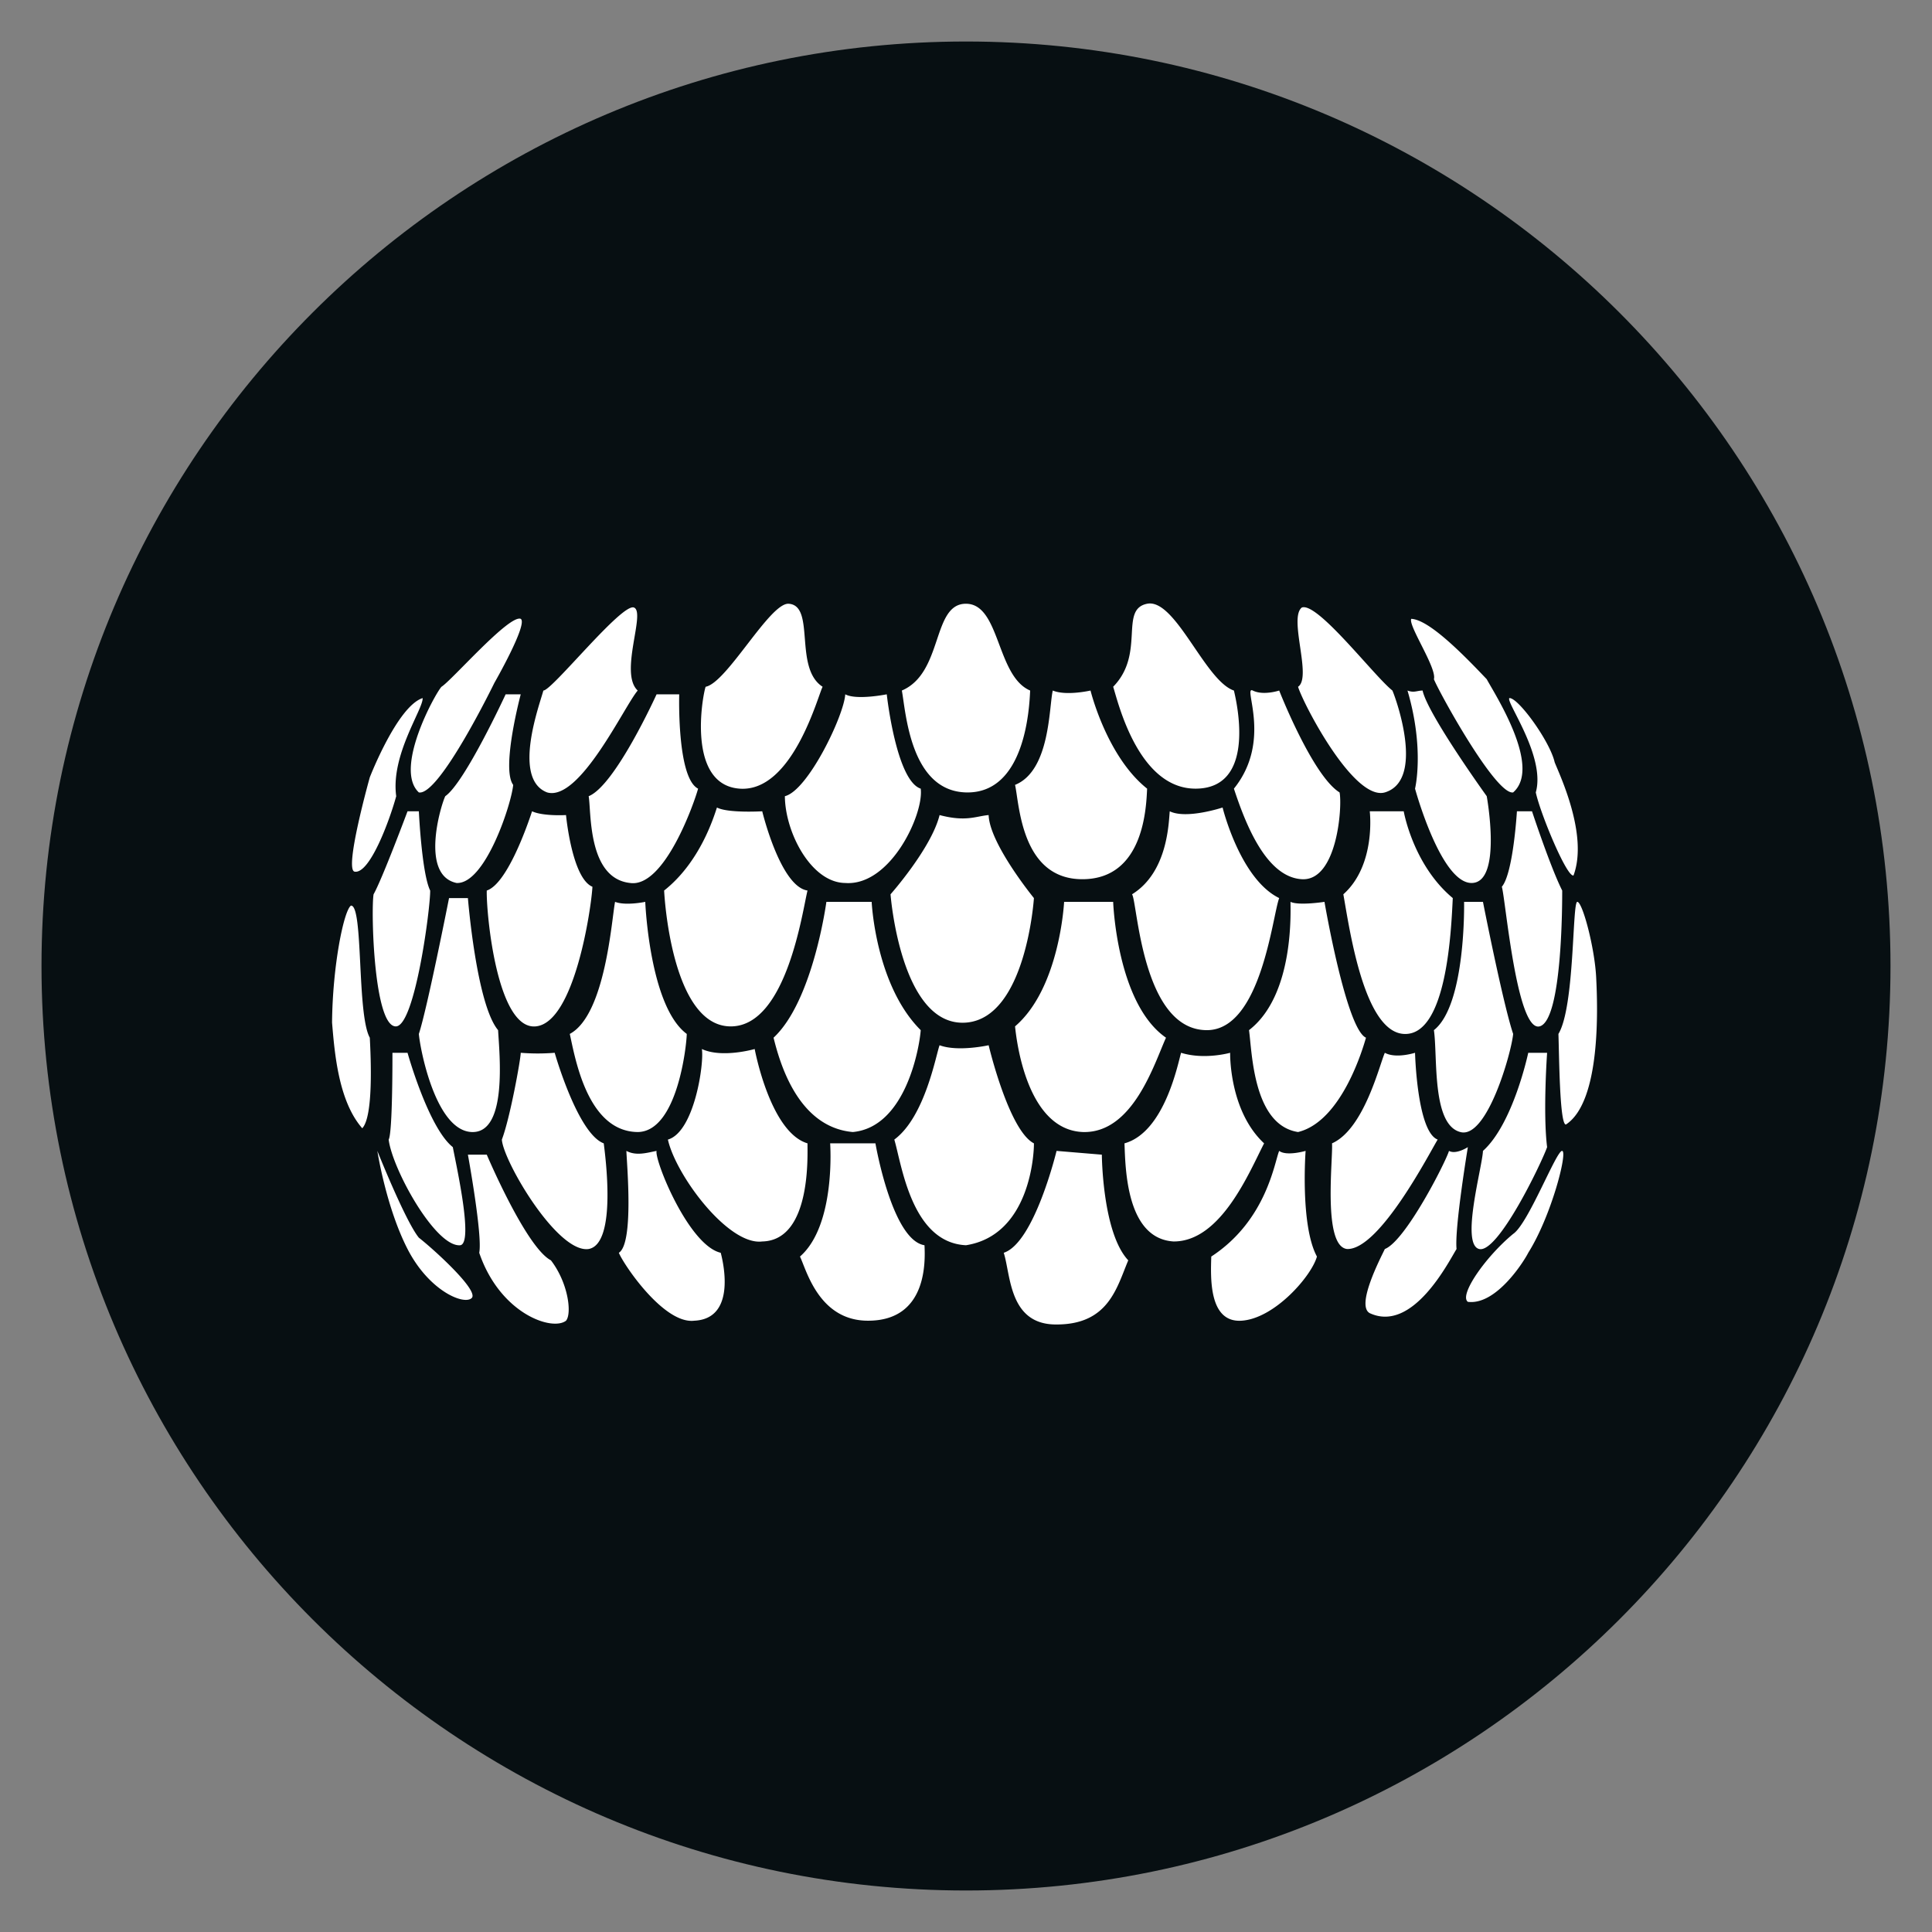 <svg id="Sirin" xmlns="http://www.w3.org/2000/svg" width="256" height="256" viewBox="0 0 512 512">
<rect x="0" y="0" width="512" height="512" fill="#808080" stroke="none"/>
<defs>
    <style>
      .cls-1 {
        fill: #070f12;
      }

      .cls-1, .cls-2 {
        fill-rule: evenodd;
      }

      .cls-2 {
        fill: #fff;
      }
    </style>
  </defs>
  <path id="Main" class="cls-1" d="M11,256c0,135.094,109.906,245,245,245S501,391.094,501,256,391.094,11,256,11,11,120.906,11,256Z"/>
  <path id="SRN" class="cls-2" d="M219,239h12s1,22.063,13,34c-0.295,4.345-3.9,25.7-18,27-14.641-1.307-19.4-18.574-21-25C215.5,265.231,219,239,219,239Zm30-23c7,1.853,9.592.3,13,0,0.248,7.626,12,22,12,22s-2.047,31.786-18,33c-17.332,1.276-20-34-20-34S246.825,224.791,249,216Zm-59-2c2.882,1.535,12,1,12,1s4.8,19.952,12,21c-1.3,5.137-5.439,35.529-20,36s-17.606-28.781-18-36C185.591,228.432,189.19,216.383,190,214Zm92,25h13s0.927,26.93,14,36c-3.112,6.883-8.752,25.363-22,25-15.026-.563-17.658-24.672-18-28C280.892,261.8,282,239,282,239Zm-58-55c3,1.619,11,0,11,0s2.489,22.869,9,25c0.882,6.663-7.984,25.889-20,25-9.023-.084-15.935-13.377-16-23C214.134,209.5,223.685,189.587,224,184Zm55-1c3.571,1.482,10,0,10,0s4.275,17.478,15,26c-0.24,4.352-.615,23.864-17,24s-16.855-19.942-18-25C278.354,204.237,277.973,187.235,279,183Zm-23-23c-9.075-.031-5.97,18.278-17,23,1.055,5.64,2.211,26.6,17,27,15.755,0.4,16.792-22.563,17-27C264.018,179.165,265.075,160.031,256,160Zm-47,0c-5.006-.3-16.355,20.946-22,22-0.869,2.476-5.036,25.963,9,27s20.763-24.665,22-27C210.273,177.022,216.191,160.471,209,160Zm95,0c7.484-1.5,15.321,20.416,23,23,1.111,4.594,5.477,25.823-10,26s-20.839-23.507-22-27C303.615,173.187,296.516,161.5,304,160Zm6,55c4.438,2.171,14-1,14-1s4.63,18.938,15,24c-1.778,4.588-4.759,34.765-19,35-17.41.2-18.563-34.132-20-36C309.6,231.072,309.7,217.706,310,215Zm22-32c2.8,1.4,7,0,7,0s8.838,22.573,16,27c0.762,3.662-.6,23.55-10,23s-14.882-14.5-18-24C337.27,196.275,329.2,181.6,332,183Zm13-22c4.147-1.534,19.1,18.107,24,22,1.082,2.48,8.614,23.8-2,27-8.264,2.349-21.729-23.691-23-28C347.769,179.506,341.423,163.763,345,161Zm29,3c4.634,0.212,13.372,9.006,20,16,2.122,3.936,14.7,23.29,7,30-4.593.769-19.589-26.469-21-30C380.852,177.087,373.121,165.74,374,164Zm26,21c2.332-.162,10.764,11.483,12,17,1.2,3.1,8.993,19.205,5,30-1.745.585-8.788-16.365-10-22C409.7,200.461,398.936,185.9,400,185Zm-27-2c1.733,0.661,2.484.024,4,0,1.353,6.288,17,28,17,28s4.19,22.947-4,23-15-25-15-25S377.571,198.539,373,183Zm45,56c1.362,0,4.593,12.034,5,20s1.287,32.912-8,39c-1.695.32-1.805-18.58-2-24C417.35,266.838,416.638,239,418,239Zm-16-24h4s4.892,14.85,8,21c0,2.638.076,34.49-6,36s-9.052-34.034-10-37C401.029,231.475,402,215,402,215Zm-39,0h9s2.446,14.206,13,23c-0.409,8.267-1.522,36.7-13,36-10.609-.64-14.415-28.2-16-37C364.745,229.189,363,215,363,215Zm25,24h5s5.285,26.9,8,35c-0.431,4.873-6.924,27.951-14,26-7.618-1.978-5.981-20.077-7-27C388.539,266.29,388,239,388,239Zm17,40h5s-1.131,15.919,0,25c-1.5,4.26-13.011,28.211-18,27s0.841-21.788,1-26C401.041,297.787,405,279,405,279Zm9,26c1.484,0.307-2.883,17.287-9,27-0.9,1.854-8.349,13.966-16,13-2.424-1.772,4.734-12,12-18C405.019,324.32,412.516,304.693,414,305Zm-30,0c1.859,1.052,5-1,5-1s-3.556,21.461-3,27c-2.068,3.307-11.567,22.311-23,17-3.7-2,2.745-14.379,4-17C372.464,328.9,383.109,307.992,384,305Zm-17-26c2.949,1.627,8,0,8,0s0.52,20.913,6,23c-1.884,3.013-15.332,29.265-24,29-6.548-.7-3.7-24.085-4-28C361.558,299.19,365.652,281.9,367,279Zm-25-40c2.192,1.056,9,0,9,0s5.771,33.733,11,36c-0.653,2.267-6.3,22.141-18,25-11.951-1.86-12.176-21.268-13-27C343.114,263.648,341.963,241.124,342,239Zm-29,40c6.216,1.931,13,0,13,0s-0.343,15.3,9,24c-3.9,7.542-11.415,26.067-24,26-12.621-.774-12.746-19.687-13-26C308.729,300.02,312.239,281.461,313,279Zm26,26c1.946,1.477,7,0,7,0s-1.479,19.69,3,28c-1.393,5.109-11.2,16.453-20,17s-8.142-11.77-8-17C335.745,323.373,337.782,307.753,339,305Zm-59,0,12,1s0.121,20.687,7,28c-3.035,7.18-5.193,17.009-19,17-12.656.114-12.123-13.2-14-19C274.118,329.368,280,305,280,305Zm-31-28c4.865,1.819,13,0,13,0s5.33,22.58,12,26c0.045,2.763-1.04,24.326-18,27-14.486-.678-17.065-21.6-19-28C245.2,295.956,248.088,279.3,249,277Zm-29,26h12s4.376,25.649,13,27c0.207,4.225.76,20.033-15,20-13.062-.019-16.331-13.625-18-17C221.577,324.658,220,303,220,303Zm-34-25c5.389,2.5,14,0,14,0s4.072,22.043,14,25c-0.071,2.379,1.228,25.718-12,26-8.987,1.135-22.9-17.533-25-27C184.012,299.981,186.643,281.786,186,278Zm-20,27c2.643,1.4,5.513.482,8,0-0.613,2.393,8.454,25.007,17,27,0.906,3.4,3.843,17.491-7,18-8.051.983-18.722-14.851-20-18C168.039,329.505,166.1,308.334,166,305Zm-28-26a56.417,56.417,0,0,0,9,0s6.077,21.432,13,24c0.368,3.033,3.582,26.611-4,28-8.318,1.195-22.677-23.388-23-29C135.181,296.294,138.005,280.585,138,279Zm-14,27h5s10.407,24.564,17,28c4.635,6.034,5.585,14.142,4,16-3.659,2.847-17.478-1.819-23-18C127.929,327.485,124,306,124,306Zm-24-1s7.419,18.612,11,23c4.011,3.132,16.03,14.055,14,16s-11.286-1.866-17-13S100,305,100,305Zm4-26h4s5.537,19.874,12,25c1.088,5.632,5.468,25.368,2,26-6.535.632-18.022-20.121-19-28C104.078,300.176,104,279,104,279ZM93,240c3.332-.242,1.538,28.786,5,35,0.286,5.377.977,20.873-2,24-6.266-7.152-7.321-19.789-8-28C88.125,256,91.1,241.338,93,240Zm26-2h5s2.25,28.179,8,35c0.351,6.338,2.565,27.4-7,27s-13.67-22-14-26C113.19,267.415,119,238,119,238Zm44,1c2.83,1.093,8,0,8,0s1.091,27.67,11,35c-0.061,3.168-2.513,25.9-13,26-13.351-.138-16.6-19.7-18-26C160.492,268.937,162.112,243.352,163,239Zm-22-24c2.955,1.364,9,1,9,1s1.558,16.737,7,19c-0.278,5.424-4.678,35.993-15,37s-13.168-30.143-13-36C134.2,234.3,139.44,219.754,141,215Zm-33,0h3s0.771,16.49,3,21c0.082,4.478-3.981,35.6-9,36-5.941.375-6.711-30.681-6-35C101.277,232.994,108,215,108,215Zm4-30c0.231,2.827-8.507,15.03-7,26-1.783,6.522-7.02,20.64-11,20-2.912-.373,4-25,4-25S105.3,187.176,112,185Zm26-21c1.991,1.318-7,17-7,17s-14.591,30-20,29c-6.724-6.235,4.414-26.346,6-28C119.737,180.314,134.924,162.795,138,164Zm-4,20h4s-5.25,19.663-2,24c-0.456,5.061-7.406,26.354-15,26-9.668-2.03-4.275-20.322-3-23C123.192,207.4,134,184,134,184Zm40,0h6s-0.655,22.141,5,25c-0.947,3.569-8.883,26.3-18,25-11.37-1.206-10.271-19.121-11-23C163.039,208.209,174,184,174,184Zm-6-23c3.221,1.238-3.991,17.394,1,22-3.5,4.03-15.339,29.484-24,27-9.332-3.564-2.023-23.186-1-27C146.282,183.029,164.779,159.762,168,161Z"/>
</svg>

